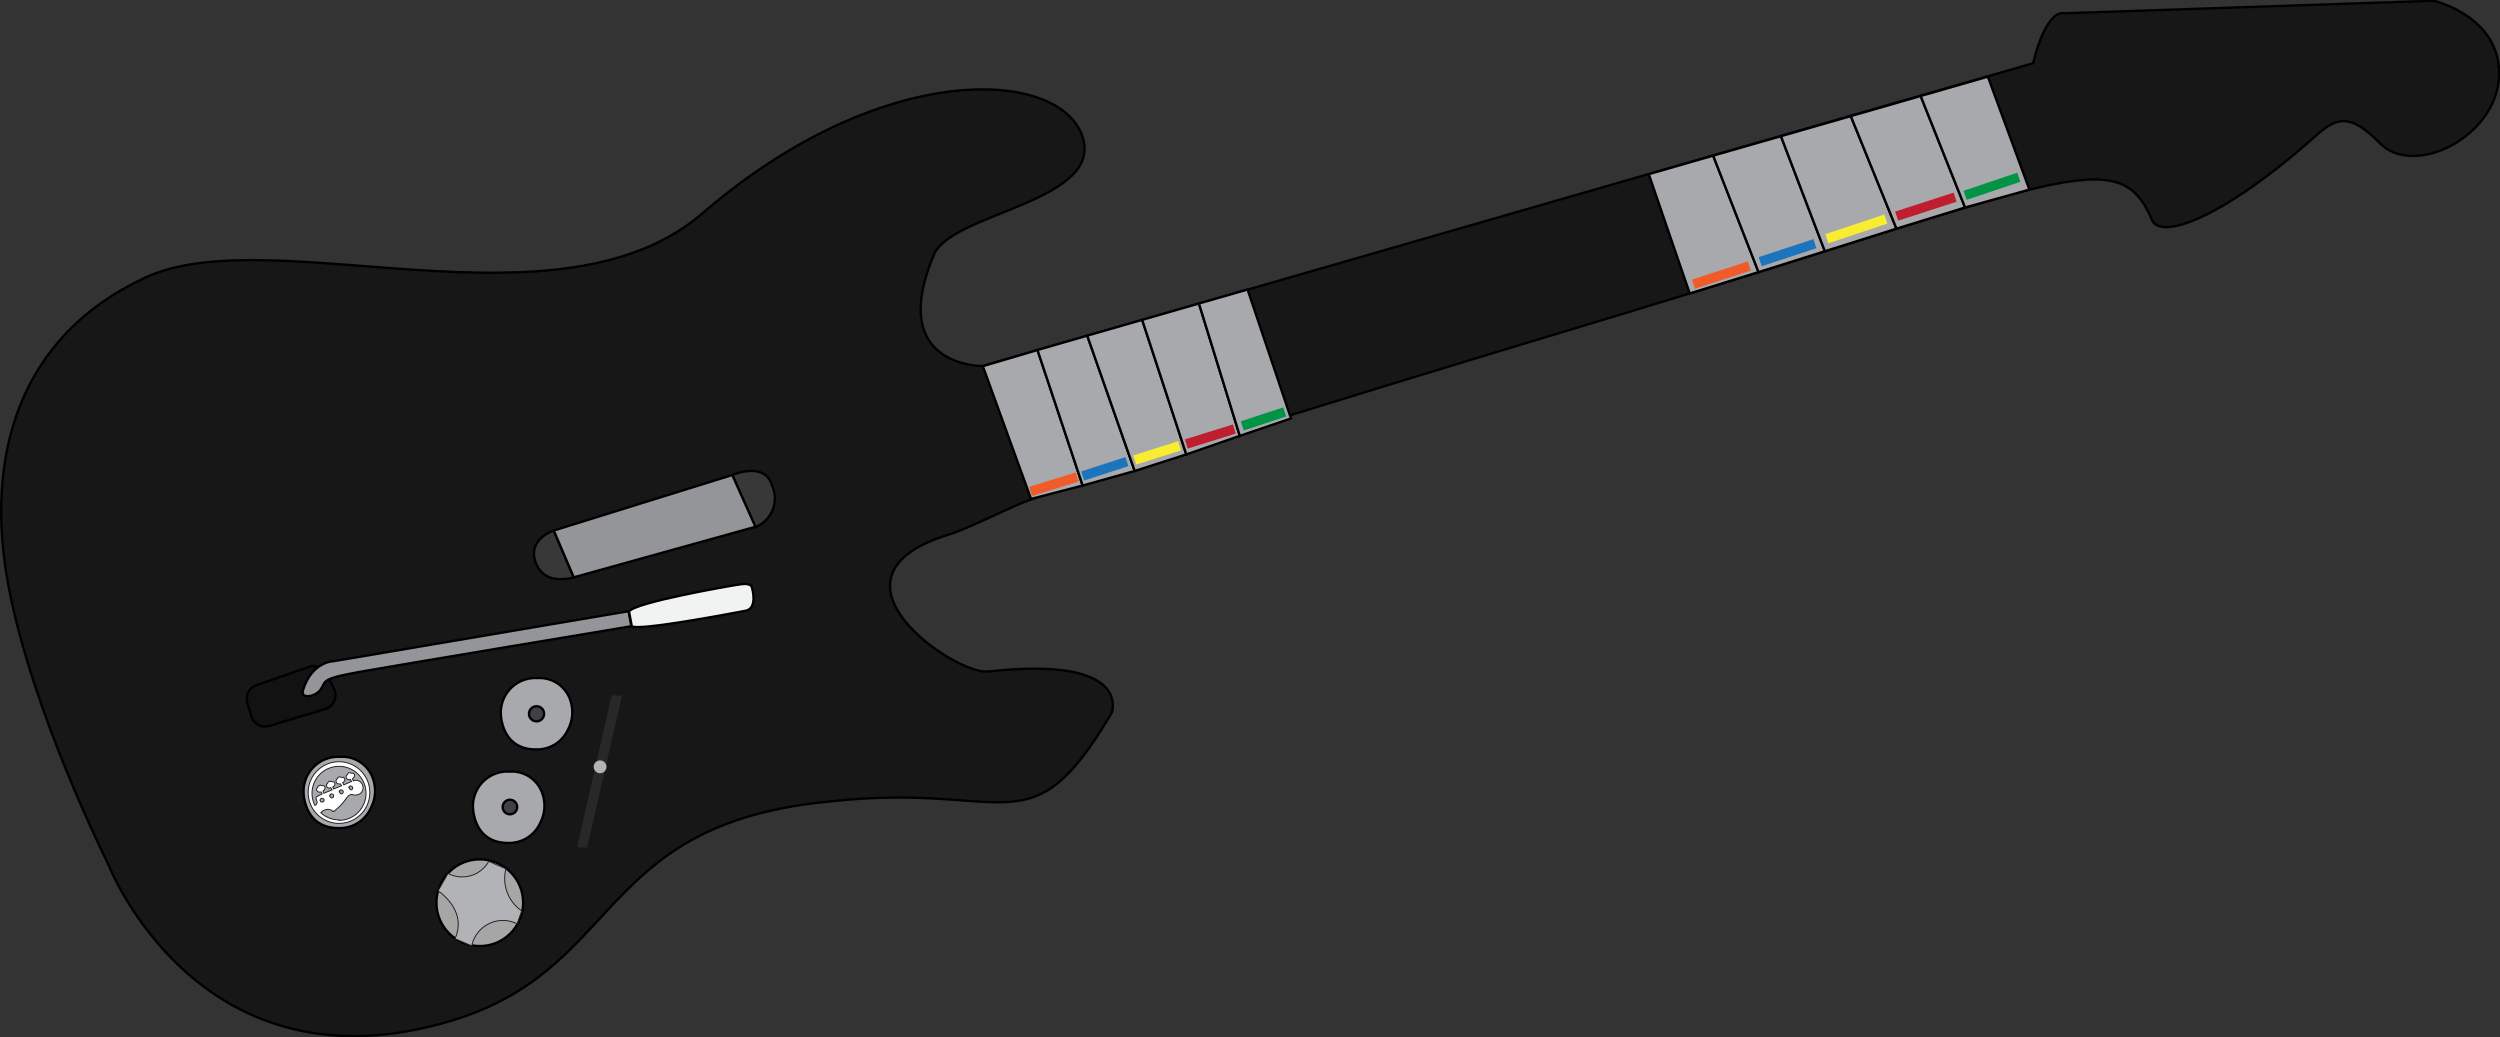<svg xmlns="http://www.w3.org/2000/svg" viewBox="0 0 261.21 108.38"><rect x="0" y="0" width="261.21" height="108.38" fill="#333333" stroke="none"/><defs><style>.cls-1{fill:#171717;}.cls-1,.cls-13,.cls-2,.cls-3,.cls-4,.cls-5,.cls-6,.cls-7{stroke:#000;stroke-width:0.25px;}.cls-1,.cls-10,.cls-11,.cls-12,.cls-13,.cls-16,.cls-17,.cls-2,.cls-3,.cls-4,.cls-5,.cls-6,.cls-7,.cls-8,.cls-9{stroke-miterlimit:10;}.cls-2{fill:#393839;}.cls-3{fill:#939598;}.cls-4{fill:#a7a9ac;}.cls-5{fill:#414042;}.cls-6{fill:#121212;}.cls-7{fill:#f1f2f2;}.cls-10,.cls-11,.cls-12,.cls-8,.cls-9{fill:none;}.cls-8{stroke:#f15a29;}.cls-9{stroke:#1c75bc;}.cls-10{stroke:#f9ed32;}.cls-11{stroke:#be1e2d;}.cls-12{stroke:#009444;}.cls-13{fill:#a6a6a6;}.cls-14{fill:#292728;}.cls-15,.cls-16{fill:#b1b3b6;}.cls-16,.cls-17{stroke:#231f20;stroke-width:0.1px;}.cls-17{fill:#fff;}</style></defs><g id="RB"><g id="LogoRBGuitar"><path class="cls-1" d="M12.65,112.17s9.13,23.74,34.83,16.7C66.78,123.65,63,108,88.17,105.65c18.66-2.08,20.74,5.35,29.35-9.26,0,0,2.22-6-12.91-4.3-3.39.39-18.59-9.88-4.11-14.32,2.28-.7,6.59-3,8.76-3.73,11.63-3.94,21.93-7.36,61-19.13,46.3-13.95,52.43-18.39,55.95-10,.92,2.09,7.18-.13,16.31-8.09,2.35-2.08,3.78-3.78,7.43,0s12.26-.65,12.52-6.91S255.65,22,255.65,22l-38.74,1.31s-1.69-.52-3.13,5.22L104,60.17s-10.13.09-5-11.78c2.09-4.3,18-5.48,15.39-12.39S93.52,28.17,75,44c-15,13.3-45.13.78-58.43,6.91S-.26,69.65,2.22,83,12.65,112.17,12.65,112.17Z" transform="translate(-1.36 -21.92)"/><path class="cls-2" d="M59.22,77.35s-3.13,1-1.7,3.78c1.11,2,3.78,1.11,3.78,1.11Z" transform="translate(-1.36 -21.92)"/><path class="cls-2" d="M77.87,71.54,80.28,77A3.24,3.24,0,0,0,82,72.59C81.26,70.11,77.87,71.54,77.87,71.54Z" transform="translate(-1.36 -21.92)"/><polygon class="cls-3" points="57.86 55.43 76.51 49.63 78.93 55.04 59.95 60.32 57.86 55.43"/><polygon class="cls-4" points="172.27 18.2 176.55 30.66 183.74 28.43 179 16.26 172.27 18.2"/><polygon class="cls-4" points="190.67 26.25 186.08 14.23 179 16.26 183.74 28.43 190.67 26.25"/><polygon class="cls-4" points="198.15 23.89 193.38 12.13 186.08 14.23 190.67 26.25 198.15 23.89"/><polygon class="cls-4" points="205.32 21.68 200.68 10.03 193.38 12.13 198.15 23.89 205.32 21.68"/><polygon class="cls-4" points="212.04 19.81 207.7 8.01 200.68 10.03 205.32 21.68 212.04 19.81"/><polyline class="cls-4" points="108.4 36.57 113.12 50.73 107.73 52.13 102.69 38.26 108.4 36.57"/><polygon class="cls-4" points="113.6 35.07 118.56 49.21 113.12 50.73 108.4 36.57 113.6 35.07"/><polygon class="cls-4" points="119.34 33.42 123.95 47.48 118.56 49.21 113.6 35.07 119.34 33.42"/><polygon class="cls-4" points="125.27 31.71 129.54 45.54 123.95 47.48 119.34 33.42 125.27 31.71"/><polygon class="cls-4" points="130.35 30.25 134.89 43.72 129.54 45.54 125.27 31.71 130.35 30.25"/><path class="cls-4" d="M50.78,106.27s0,3.72,3.64,3.72a3.55,3.55,0,0,0,3.39-2.1,3.88,3.88,0,0,0,0-3.57,3.38,3.38,0,0,0-3.19-1.78A3.61,3.61,0,0,0,50.78,106.27Z" transform="translate(-1.36 -21.92)"/><path class="cls-4" d="M53.69,96.49s0,3.73,3.64,3.73a3.55,3.55,0,0,0,3.39-2.1,3.88,3.88,0,0,0,0-3.57,3.38,3.38,0,0,0-3.19-1.78A3.61,3.61,0,0,0,53.69,96.49Z" transform="translate(-1.36 -21.92)"/><circle class="cls-5" cx="53.28" cy="84.32" r="0.76"/><circle class="cls-5" cx="56.06" cy="74.58" r="0.79"/><path class="cls-6" d="M27.2,95.35l.42,1.42a1.51,1.51,0,0,0,1.87,1L35.36,96A1.5,1.5,0,0,0,36.3,94l-.76-1.62a1.51,1.51,0,0,0-1.87-.78L28.15,93.5A1.53,1.53,0,0,0,27.2,95.35Z" transform="translate(-1.36 -21.92)"/><path class="cls-3" d="M66.79,85.82,36.24,91S33.92,91,33,94.09c-.22.9,1.36.66,1.9-.18s0-1.07,4.1-1.8,28.33-4.76,28.33-4.76l-.29-1.54Z" transform="translate(-1.36 -21.92)"/><path class="cls-7" d="M67.08,85.81l.29,1.54c.62.53,10.54-1.36,11.88-1.61s.68-2.42.68-2.42,0-.53-1.22-.35S67.7,84.86,67.08,85.81Z" transform="translate(-1.36 -21.92)"/><line class="cls-8" x1="107.69" y1="51.34" x2="112.54" y2="49.84"/><line class="cls-9" x1="113.12" y1="49.73" x2="117.75" y2="48.23"/><line class="cls-10" x1="118.56" y1="48.06" x2="123.25" y2="46.58"/><line class="cls-11" x1="123.95" y1="46.39" x2="128.97" y2="44.82"/><line class="cls-12" x1="129.8" y1="44.5" x2="134.23" y2="43.04"/><line class="cls-8" x1="176.94" y1="29.69" x2="182.77" y2="27.79"/><line class="cls-9" x1="183.91" y1="27.34" x2="189.63" y2="25.46"/><line class="cls-10" x1="190.87" y1="24.94" x2="197.04" y2="22.89"/><line class="cls-11" x1="198.17" y1="22.58" x2="204.28" y2="20.6"/><line class="cls-12" x1="205.32" y1="20.41" x2="210.93" y2="18.52"/><circle class="cls-13" cx="50.13" cy="94.32" r="4.53"/><polygon class="cls-14" points="63.91 72.65 60.3 88.52 61.34 88.56 64.99 72.69 63.91 72.65"/><circle class="cls-15" cx="62.7" cy="80.12" r="0.67"/><path class="cls-4" d="M33.08,104.72s0,3.72,3.65,3.72a3.55,3.55,0,0,0,3.38-2.1,3.88,3.88,0,0,0,0-3.57A3.38,3.38,0,0,0,36.89,101,3.61,3.61,0,0,0,33.08,104.72Z" transform="translate(-1.36 -21.92)"/><path class="cls-16" d="M47.13,115s3.12,2,1.77,5l1.75.75a3.33,3.33,0,0,1,4.74-2.31l.48-1.35a4.09,4.09,0,0,1-1.65-4.39l-1.79-.78a3.19,3.19,0,0,1-4.26,1.26Z" transform="translate(-1.36 -21.92)"/><path class="cls-17" d="M36.8,101.51A3.22,3.22,0,1,0,40,104.73,3.22,3.22,0,0,0,36.8,101.51Zm0,6.08a2.86,2.86,0,0,1-1.92-.75,1.13,1.13,0,0,1,.64-.35c.41-.06.64.25.69.22a5.42,5.42,0,0,0,1.24-1.25c.32-.47.51-.56.77-.51a.88.88,0,0,0,.81-.14.78.78,0,0,0,0-1.17.7.7,0,0,0-.76-.13l-.08-.22s.26-.19.21-.42-.31-.14-.35-.17-.28-.1-.34.06-.09.08-.16.21a.27.27,0,0,0,.08.35.55.55,0,0,0,.35.05l.11.2-.81.35-.11-.22s.23-.17.23-.29-.15-.27-.15-.27H37a.22.22,0,0,0-.28,0c-.15.1-.1.16-.18.23s-.11.18,0,.35.38.1.38.1l.13.2-.84.33-.08-.2a.35.35,0,0,0,.22-.29c0-.2-.09-.24-.23-.26s-.32-.11-.43,0-.06.13-.15.22a.24.24,0,0,0,0,.34.24.24,0,0,0,.27.09.11.11,0,0,1,.13,0l.11.2-.85.35-.09-.22a.52.52,0,0,0,.21-.41c0-.23-.32-.14-.34-.16s-.11-.06-.11-.06a.85.85,0,0,0-.24.1c-.08,0,0,.06-.11.18s-.09.19-.09.19,0,.05.11.18.37.07.37.07l.11.2-.54.27c-.19.11-.07.26,0,.53s-.22.4-.22.4a2.82,2.82,0,1,1,2.52,1.56Zm-2-2.08a.22.22,0,0,1,.43,0,.21.21,0,0,1-.21.21A.21.21,0,0,1,34.8,105.51Zm1-.43a.21.21,0,0,1,.21-.21.21.21,0,1,1,0,.42A.21.21,0,0,1,35.84,105.08Zm1-.42a.21.21,0,1,1,.21.21A.22.22,0,0,1,36.86,104.66Zm1-.41a.2.2,0,0,1,.2-.21.21.21,0,0,1,.21.21.2.2,0,0,1-.21.2A.2.2,0,0,1,37.89,104.25Z" transform="translate(-1.36 -21.92)"/></g></g></svg>